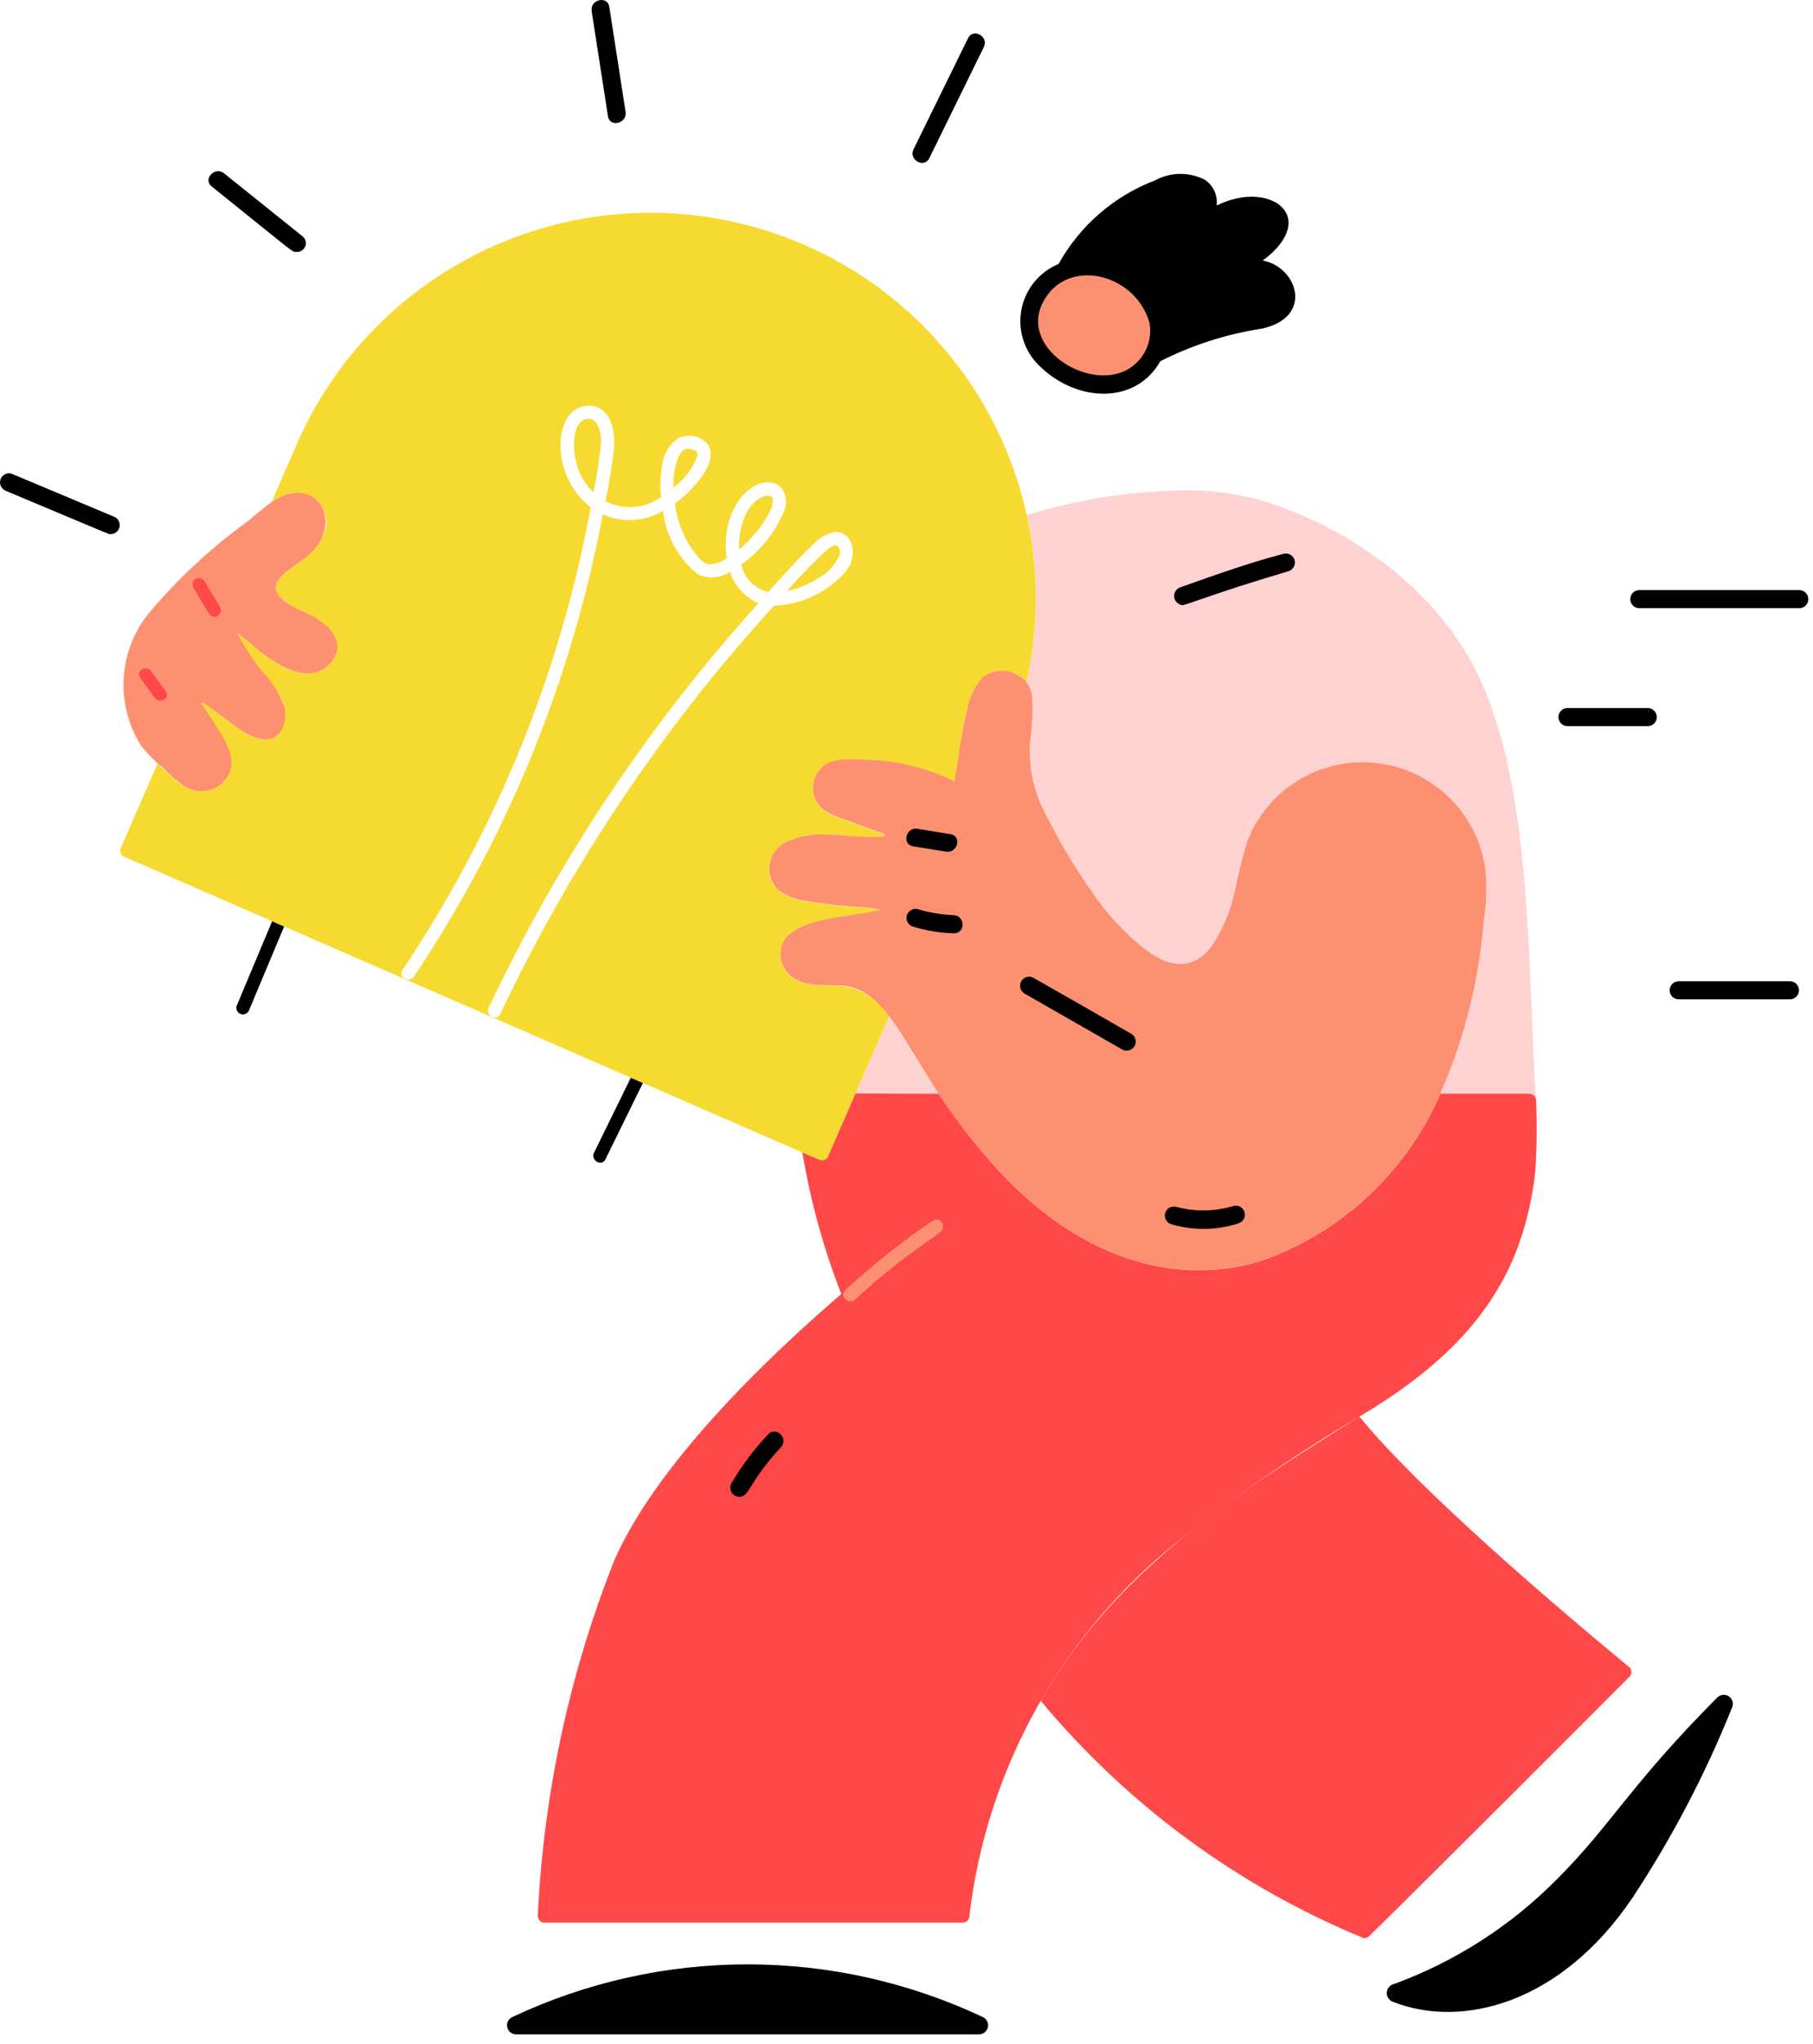 <svg width="71" height="80" viewBox="0 0 71 80" fill="none" xmlns="http://www.w3.org/2000/svg">
<path d="M49.931 10.479C49.198 10.06 48.944 10.489 49.513 10.027C51.603 8.327 49.413 7.111 47.518 8.221C47.581 8.017 47.577 7.798 47.505 7.596C47.432 7.395 47.297 7.223 47.118 7.106C46.83 6.965 46.512 6.895 46.191 6.902C45.87 6.909 45.555 6.992 45.273 7.146C43.676 7.752 42.348 8.906 41.525 10.403C43.782 9.414 46.589 11.893 45.369 14.064C46.63 13.422 47.985 12.985 49.383 12.769C49.654 12.747 49.913 12.647 50.129 12.482C50.345 12.317 50.509 12.094 50.601 11.838C50.641 11.57 50.597 11.297 50.478 11.054C50.358 10.812 50.168 10.611 49.931 10.479Z" fill="black"/>
<path d="M9.265 39.378C9.247 39.444 9.256 39.514 9.29 39.574C9.324 39.634 9.38 39.677 9.446 39.695C9.512 39.712 9.582 39.703 9.641 39.669C9.7 39.636 9.744 39.58 9.764 39.515L11.129 36.258L10.659 36.053L9.265 39.378Z" fill="black"/>
<path d="M23.264 45.117C23.118 45.414 23.563 45.677 23.709 45.377L25.178 42.385L24.705 42.179L23.264 45.117Z" fill="black"/>
<path d="M43.779 10.419C43.383 10.221 42.942 10.13 42.499 10.152C42.056 10.175 41.627 10.31 41.252 10.547C40.877 10.783 40.569 11.112 40.358 11.502C40.148 11.892 40.041 12.329 40.048 12.773C40.278 14.63 42.623 15.742 44.131 15.151C44.51 15.001 44.845 14.759 45.106 14.446C45.368 14.134 45.546 13.761 45.626 13.361C45.693 12.735 45.547 12.104 45.212 11.57C44.877 11.037 44.373 10.631 43.779 10.419Z" fill="#FC9070"/>
<path d="M36.764 42.81C35.828 41.411 35.266 40.364 34.823 39.778L33.506 42.8C34.737 42.81 35.206 42.81 36.764 42.81Z" fill="#FFD2D2"/>
<path d="M58.045 26.764C56.675 23.636 53.718 21.217 50.461 19.954C48.983 19.361 47.392 19.108 45.804 19.211C43.908 19.279 42.029 19.598 40.217 20.158C40.689 22.317 40.684 24.554 40.204 26.712C40.316 26.861 40.389 27.035 40.417 27.219C40.457 27.73 40.443 28.245 40.376 28.753C40.274 29.557 40.356 30.373 40.614 31.14C41.22 32.486 41.953 33.771 42.805 34.977C43.372 35.815 44.069 36.558 44.869 37.179C45.968 38.014 46.959 37.941 47.631 36.753C48.45 35.308 48.236 34.908 48.85 32.91C49.242 31.917 49.95 31.081 50.866 30.532C51.781 29.982 52.852 29.75 53.913 29.871C54.973 29.992 55.965 30.459 56.733 31.201C57.501 31.942 58.003 32.916 58.161 33.972C58.238 34.659 58.22 35.352 58.108 36.034C57.909 38.371 57.334 40.66 56.404 42.813H59.894C59.962 42.815 60.027 42.842 60.075 42.89C60.123 42.938 60.151 43.003 60.153 43.071C59.819 38.115 60.037 31.311 58.045 26.764ZM50.441 22.264C49.081 22.666 47.732 23.103 46.395 23.574C46.08 23.686 45.946 23.186 46.258 23.076C47.593 22.605 48.931 22.12 50.303 21.765C50.369 21.747 50.44 21.756 50.5 21.79C50.559 21.823 50.603 21.88 50.621 21.946C50.639 22.012 50.631 22.083 50.597 22.142C50.563 22.202 50.507 22.246 50.441 22.264Z" fill="#FFD2D2"/>
<path d="M23.109 16.392C23.032 16.383 22.954 16.393 22.883 16.423C22.812 16.453 22.75 16.502 22.703 16.563C22.353 16.925 22.319 18.419 23.24 19.275C23.375 18.637 23.475 17.992 23.538 17.343C23.559 17.009 23.447 16.45 23.109 16.392Z" fill="#F7DA31"/>
<path d="M27.293 17.903C27.322 17.807 27.333 17.71 27.267 17.659C27.165 17.597 27.048 17.565 26.93 17.567C26.474 17.592 26.352 18.628 26.368 19.089C26.78 18.786 27.1 18.376 27.293 17.903Z" fill="#F7DA31"/>
<path d="M32.854 21.78C32.882 21.725 32.895 21.663 32.893 21.601C32.891 21.539 32.874 21.478 32.844 21.424C32.736 21.237 32.514 21.418 32.383 21.525C31.83 22.034 31.306 22.573 30.814 23.142C31.245 23.05 31.655 22.881 32.025 22.643C32.385 22.45 32.675 22.148 32.854 21.78Z" fill="#F7DA31"/>
<path d="M30.166 19.993C30.233 19.858 30.267 19.71 30.268 19.559C30.28 19.502 30.227 19.45 30.178 19.419C30.135 19.402 30.09 19.395 30.045 19.397C30 19.399 29.955 19.41 29.914 19.43C29.172 19.7 28.909 20.741 28.939 21.507C29.45 21.095 29.868 20.578 30.166 19.993Z" fill="#F7DA31"/>
<path d="M31.531 9.599C27.996 8.049 24.003 7.911 20.369 9.213C16.735 10.514 13.738 13.157 11.991 16.599C11.734 17.106 11.645 17.335 10.636 19.649C10.848 19.497 11.086 19.385 11.338 19.321C11.565 19.265 11.802 19.278 12.02 19.359C12.239 19.44 12.428 19.585 12.563 19.775C12.698 19.964 12.773 20.19 12.778 20.423C12.783 20.656 12.718 20.884 12.591 21.08C12.196 21.838 11.71 21.885 10.966 22.608C10.368 23.314 11.554 23.789 12.04 24.012C12.647 24.289 13.491 24.916 13.114 25.691C13 25.922 12.815 26.11 12.586 26.228C12.358 26.346 12.097 26.388 11.843 26.347C10.633 26.164 9.492 24.826 9.285 24.796C9.313 24.861 9.347 24.924 9.387 24.983C10.127 26.323 10.999 26.936 11.152 27.741C11.258 28.291 10.979 29.003 10.315 28.94C9.62 28.873 9.069 28.283 8.186 27.679C8.12 27.634 7.948 27.47 7.87 27.52C7.86 27.526 7.86 27.52 7.897 27.568C7.933 27.616 8.236 28.058 8.428 28.367C8.721 28.841 9.195 29.544 9.021 30.132C8.967 30.306 8.874 30.465 8.75 30.597C8.625 30.73 8.472 30.832 8.302 30.896C8.132 30.961 7.949 30.986 7.768 30.969C7.587 30.952 7.412 30.895 7.257 30.8C6.869 30.527 6.506 30.219 6.174 29.88C5.707 30.954 4.752 33.141 4.742 33.165C4.708 33.225 4.699 33.295 4.716 33.361C4.734 33.427 4.776 33.484 4.834 33.519L32.062 45.389C32.121 45.423 32.191 45.432 32.257 45.414C32.323 45.397 32.38 45.355 32.415 45.296L34.82 39.781C34.603 39.43 34.305 39.137 33.95 38.928C33.595 38.718 33.194 38.598 32.783 38.577C32.117 38.567 31.292 38.64 30.816 38.063C30.654 37.869 30.564 37.625 30.561 37.372C30.558 37.12 30.642 36.873 30.799 36.675C31.517 36.016 32.385 35.994 34.501 35.633C34.285 35.574 34.064 35.539 33.84 35.527C33.129 35.495 32.421 35.418 31.72 35.297C31.288 35.266 30.871 35.122 30.512 34.878C30.358 34.741 30.244 34.565 30.181 34.368C30.119 34.172 30.109 33.963 30.154 33.761C30.199 33.56 30.296 33.375 30.436 33.224C30.577 33.072 30.755 32.962 30.952 32.902C32.092 32.442 32.787 32.811 34.467 32.763C34.517 32.763 34.662 32.781 34.627 32.686C34.599 32.61 34.445 32.591 34.374 32.566C34.017 32.436 33.66 32.302 33.305 32.167C32.797 31.974 32.164 31.845 31.929 31.295C31.838 31.086 31.813 30.854 31.858 30.63C31.902 30.407 32.014 30.202 32.179 30.044C32.612 29.633 33.364 29.73 33.913 29.746C35.115 29.772 36.296 30.061 37.374 30.594C37.806 27.916 37.864 27.213 38.459 26.544C38.626 26.407 38.826 26.317 39.039 26.283C39.252 26.248 39.47 26.271 39.671 26.349C39.7 26.357 39.722 26.374 39.748 26.385C39.926 26.452 40.082 26.568 40.198 26.719C40.964 23.303 40.519 19.727 38.937 16.603C37.356 13.48 34.738 11.003 31.531 9.599ZM33.011 22.485C32.307 23.232 31.337 23.671 30.311 23.706C25.961 28.474 22.345 33.863 19.584 39.697C19.441 39.998 18.996 39.735 19.138 39.437C21.868 33.672 25.428 28.339 29.705 23.607C29.441 23.494 29.204 23.325 29.01 23.113C28.816 22.9 28.67 22.649 28.582 22.375L28.57 22.382C28.389 22.507 28.177 22.581 27.957 22.597C27.737 22.612 27.517 22.567 27.32 22.468C26.561 21.855 26.075 20.968 25.966 20C25.611 20.208 25.212 20.329 24.801 20.352C24.391 20.375 23.981 20.301 23.605 20.134C22.393 26.604 19.876 32.76 16.207 38.225C16.023 38.501 15.575 38.241 15.761 37.964C19.434 32.498 21.943 26.334 23.131 19.857C21.933 18.943 21.651 17.152 22.26 16.297C22.374 16.133 22.536 16.008 22.724 15.939C22.912 15.871 23.116 15.862 23.309 15.913C23.968 16.098 24.1 16.976 24.042 17.554C23.969 18.247 23.858 18.934 23.709 19.614C24.052 19.793 24.437 19.873 24.823 19.845C25.209 19.817 25.578 19.681 25.891 19.454C25.839 19.003 25.86 18.547 25.955 18.103C25.985 17.91 26.055 17.726 26.16 17.562C26.266 17.398 26.405 17.258 26.569 17.152C26.756 17.061 26.968 17.033 27.172 17.073C27.376 17.113 27.562 17.218 27.701 17.372C28.218 18.045 27.111 19.214 26.431 19.714C26.527 20.512 26.862 21.261 27.392 21.864C27.484 21.963 27.598 22.04 27.724 22.088C27.986 22.093 28.242 22.012 28.453 21.858C28.23 20.17 29.151 18.897 30.069 18.879C30.683 18.868 30.888 19.479 30.724 19.967C30.371 20.822 29.783 21.559 29.029 22.094C29.085 22.356 29.215 22.596 29.402 22.787C29.59 22.978 29.828 23.112 30.089 23.172C30.652 22.549 31.213 21.908 31.824 21.331C32.05 21.072 32.355 20.895 32.691 20.824C33.453 20.782 33.651 21.891 33.011 22.485Z" fill="#F7DA31"/>
<path d="M63.814 65.26C60.982 62.926 55.558 58.305 53.239 55.447C48.268 58.538 43.689 61.472 40.758 66.572C44.146 70.643 48.475 73.826 53.371 75.846C53.415 75.858 53.461 75.858 53.505 75.846C53.55 75.834 53.59 75.811 53.622 75.779C56.141 73.311 62.916 66.528 63.814 65.625C63.862 65.576 63.889 65.511 63.889 65.442C63.889 65.374 63.862 65.308 63.814 65.26Z" fill="#FF4848"/>
<path d="M12.042 24.012C11.555 23.79 10.369 23.314 10.968 22.608C11.241 22.342 11.541 22.106 11.864 21.902C13.692 20.597 12.401 18.421 10.636 19.65C10.295 19.887 9.978 20.18 9.698 20.409C8.229 21.465 6.902 22.706 5.749 24.1C5.2 24.821 4.883 25.692 4.841 26.598C4.798 27.504 5.033 28.401 5.514 29.17C5.768 29.499 6.061 29.797 6.386 30.058C6.654 30.332 6.948 30.58 7.263 30.799C7.418 30.893 7.593 30.951 7.775 30.968C7.956 30.984 8.138 30.96 8.308 30.895C8.479 30.831 8.632 30.728 8.756 30.596C8.881 30.463 8.974 30.304 9.028 30.131C9.204 29.544 8.728 28.841 8.435 28.366C8.243 28.055 7.943 27.618 7.903 27.566C7.863 27.515 7.867 27.524 7.876 27.519C7.953 27.468 8.126 27.632 8.192 27.677C9.089 28.291 9.627 28.871 10.321 28.938C10.985 29.002 11.264 28.29 11.158 27.74C10.977 27.19 10.672 26.69 10.266 26.278C9.902 25.81 9.576 25.314 9.291 24.794C9.498 24.825 10.646 26.164 11.849 26.346C12.103 26.386 12.363 26.344 12.592 26.226C12.82 26.108 13.005 25.92 13.12 25.689C13.493 24.915 12.649 24.289 12.042 24.012ZM7.838 22.631C7.875 22.636 7.91 22.65 7.94 22.67C7.97 22.691 7.996 22.718 8.014 22.75C8.214 23.095 8.433 23.428 8.628 23.773C8.659 23.832 8.665 23.9 8.647 23.964C8.629 24.028 8.586 24.082 8.529 24.116C8.472 24.149 8.404 24.159 8.339 24.144C8.275 24.129 8.218 24.089 8.182 24.034C7.973 23.695 7.771 23.352 7.568 23.011C7.545 22.968 7.535 22.92 7.538 22.872C7.541 22.823 7.558 22.777 7.586 22.737C7.614 22.698 7.652 22.667 7.697 22.648C7.742 22.63 7.791 22.624 7.838 22.631ZM6.055 27.321L5.482 26.53C5.287 26.26 5.735 26.003 5.928 26.27L6.5 27.06C6.696 27.329 6.248 27.587 6.055 27.32V27.321Z" fill="#FC9070"/>
<path d="M60.154 43.067C60.152 42.999 60.124 42.934 60.076 42.886C60.028 42.838 59.963 42.81 59.895 42.809H56.405C55.751 44.321 54.791 45.682 53.587 46.807C52.383 47.931 50.959 48.795 49.405 49.344C46.299 50.303 42.533 49.49 39.139 45.849C38.265 44.902 37.47 43.885 36.761 42.809C36.761 42.809 33.94 42.803 33.503 42.798L32.416 45.292C32.38 45.351 32.324 45.393 32.258 45.411C32.192 45.428 32.121 45.419 32.062 45.385C32.062 45.385 31.608 45.188 31.421 45.105C31.736 47.001 32.248 48.858 32.947 50.647C29.872 53.29 25.679 57.372 24.053 61.082C22.296 65.523 21.284 70.224 21.061 74.995C21.061 75.063 21.089 75.128 21.137 75.177C21.185 75.225 21.25 75.253 21.319 75.253H37.704C37.761 75.253 37.816 75.234 37.861 75.2C37.906 75.166 37.938 75.118 37.954 75.063C38.287 72.157 39.196 69.347 40.627 66.796C42.058 64.245 43.983 62.004 46.29 60.206C48.493 58.462 50.814 56.873 53.235 55.449C55.998 53.8 58.345 51.788 59.45 48.785C59.79 47.844 60.016 46.865 60.122 45.869C60.183 44.936 60.194 44.001 60.154 43.067ZM30.518 56.571C30.013 57.123 29.563 57.723 29.175 58.363C29.139 58.419 29.083 58.46 29.018 58.476C28.953 58.492 28.884 58.481 28.826 58.448C28.768 58.414 28.726 58.359 28.707 58.295C28.689 58.231 28.697 58.162 28.728 58.103C29.129 57.418 29.607 56.781 30.153 56.205C30.379 55.961 30.744 56.327 30.518 56.571V56.571ZM36.899 48.12C36.809 48.32 35.536 48.964 33.481 50.856C33.25 51.069 32.913 50.752 33.089 50.527C34.169 49.523 35.325 48.606 36.548 47.782C36.779 47.627 36.992 47.913 36.899 48.121V48.12Z" fill="#FF4848"/>
<path d="M38.478 79.048C33.938 76.93 28.811 76.422 23.944 77.609C22.61 77.944 21.316 78.425 20.087 79.044C20.037 79.071 19.998 79.115 19.975 79.167C19.952 79.219 19.947 79.278 19.961 79.333C19.975 79.389 20.006 79.438 20.051 79.474C20.096 79.509 20.151 79.529 20.208 79.53H38.348C38.589 79.53 38.718 79.161 38.478 79.048Z" fill="black"/>
<path d="M67.327 66.503C63.835 70.002 63.234 71.435 61.036 73.626C59.224 75.451 57.036 76.857 54.624 77.746C54.562 77.758 54.507 77.79 54.468 77.838C54.428 77.885 54.405 77.945 54.405 78.007C54.404 78.07 54.425 78.13 54.464 78.179C54.502 78.227 54.557 78.261 54.617 78.274C57.267 79.308 61.091 78.3 63.84 74.244C65.381 71.904 66.686 69.416 67.733 66.816C67.841 66.563 67.552 66.279 67.327 66.503Z" fill="black"/>
<path d="M11.438 9.702C11.695 9.909 12.063 9.549 11.804 9.337L8.715 6.858C8.459 6.652 8.091 7.011 8.35 7.224L11.438 9.702Z" fill="black"/>
<path d="M58.162 33.968C58.004 32.912 57.502 31.938 56.734 31.196C55.966 30.455 54.975 29.987 53.914 29.866C52.853 29.745 51.782 29.977 50.867 30.527C49.952 31.076 49.243 31.913 48.851 32.906C48.254 34.85 48.447 35.312 47.632 36.748C46.956 37.941 45.959 38.003 44.87 37.174C44.07 36.554 43.373 35.81 42.806 34.972C42.014 33.85 41.32 32.661 40.734 31.419C40.377 30.577 40.253 29.655 40.373 28.75C40.44 28.241 40.454 27.727 40.414 27.215C40.389 27.028 40.314 26.852 40.197 26.704C40.081 26.556 39.926 26.443 39.751 26.375C39.723 26.364 39.702 26.347 39.674 26.339C39.473 26.261 39.254 26.238 39.041 26.273C38.828 26.307 38.628 26.397 38.462 26.534C38.168 26.865 37.971 27.269 37.89 27.704C37.648 28.701 37.574 29.372 37.377 30.584C36.299 30.051 35.118 29.762 33.916 29.736C33.366 29.72 32.615 29.623 32.182 30.034C32.017 30.192 31.905 30.397 31.86 30.62C31.816 30.844 31.84 31.076 31.932 31.285C32.167 31.835 32.8 31.963 33.308 32.157C33.663 32.292 34.019 32.426 34.377 32.556C34.447 32.581 34.602 32.596 34.629 32.676C34.665 32.774 34.52 32.753 34.47 32.753C32.802 32.801 32.091 32.433 30.955 32.892C30.758 32.952 30.58 33.062 30.439 33.214C30.299 33.364 30.201 33.55 30.157 33.751C30.112 33.953 30.121 34.162 30.184 34.358C30.247 34.555 30.361 34.731 30.514 34.868C30.873 35.112 31.29 35.256 31.723 35.287C32.424 35.408 33.132 35.484 33.843 35.517C34.066 35.529 34.288 35.565 34.504 35.623C32.41 35.98 31.512 36.012 30.802 36.665C30.645 36.863 30.561 37.109 30.564 37.362C30.567 37.615 30.657 37.859 30.819 38.053C31.295 38.63 32.123 38.556 32.785 38.567C35.187 38.609 35.37 41.801 39.139 45.843C42.538 49.489 46.306 50.294 49.404 49.338C50.958 48.789 52.382 47.925 53.586 46.8C54.79 45.676 55.75 44.315 56.404 42.803C57.349 40.654 57.925 38.363 58.108 36.023C58.22 35.344 58.238 34.652 58.162 33.968ZM40.424 38.36C40.584 38.449 44.255 40.553 44.255 40.553C44.314 40.588 44.357 40.644 44.374 40.71C44.392 40.776 44.382 40.847 44.347 40.906C44.313 40.965 44.256 41.008 44.19 41.026C44.124 41.043 44.054 41.033 43.995 40.999C43.834 40.91 40.163 38.807 40.163 38.807C40.133 38.79 40.108 38.767 40.087 38.74C40.067 38.713 40.052 38.682 40.043 38.649C40.035 38.616 40.032 38.582 40.037 38.548C40.042 38.515 40.053 38.482 40.07 38.453C40.087 38.424 40.11 38.398 40.137 38.378C40.164 38.357 40.195 38.342 40.228 38.333C40.26 38.325 40.295 38.323 40.328 38.327C40.362 38.332 40.394 38.343 40.424 38.36ZM46.029 47.329C46.788 47.537 47.59 47.525 48.343 47.294C48.661 47.193 48.796 47.693 48.48 47.792C47.64 48.063 46.738 48.076 45.891 47.828C45.858 47.819 45.828 47.803 45.801 47.782C45.774 47.761 45.752 47.735 45.735 47.706C45.701 47.646 45.692 47.576 45.711 47.51C45.729 47.443 45.773 47.387 45.832 47.353C45.892 47.319 45.962 47.311 46.029 47.329ZM37.205 32.745C37.533 32.798 37.393 33.296 37.068 33.243L35.775 33.034C35.447 32.981 35.587 32.483 35.912 32.535L37.205 32.745ZM35.918 35.675C36.384 35.813 36.865 35.893 37.35 35.914C37.682 35.928 37.683 36.445 37.35 36.431C36.818 36.411 36.291 36.325 35.781 36.173C35.748 36.164 35.718 36.149 35.691 36.128C35.664 36.107 35.642 36.081 35.625 36.052C35.608 36.022 35.597 35.99 35.593 35.956C35.589 35.922 35.591 35.888 35.6 35.855C35.609 35.823 35.625 35.792 35.645 35.765C35.666 35.739 35.692 35.716 35.722 35.699C35.751 35.682 35.784 35.672 35.818 35.667C35.851 35.663 35.886 35.666 35.918 35.675Z" fill="#FC9070"/>
<path d="M24.402 4.397L23.764 0.282C23.712 -0.046 23.214 0.094 23.265 0.419L23.903 4.535C23.954 4.862 24.453 4.723 24.402 4.397Z" fill="black"/>
<path d="M36.309 6.147L38.444 1.798C38.59 1.501 38.144 1.238 37.997 1.538L35.863 5.886C35.716 6.183 36.162 6.446 36.309 6.147Z" fill="black"/>
<path d="M46.395 23.574C47.73 23.103 49.08 22.666 50.44 22.264C50.473 22.255 50.504 22.239 50.531 22.218C50.557 22.198 50.58 22.172 50.597 22.142C50.613 22.113 50.624 22.08 50.628 22.046C50.633 22.013 50.63 21.979 50.621 21.946C50.612 21.913 50.597 21.882 50.576 21.856C50.555 21.829 50.529 21.806 50.499 21.79C50.47 21.773 50.437 21.762 50.404 21.758C50.37 21.754 50.336 21.756 50.303 21.765C48.931 22.12 47.592 22.605 46.257 23.076C45.948 23.186 46.08 23.686 46.395 23.574Z" fill="black"/>
<path d="M0.417 18.631C0.351 18.613 0.281 18.621 0.221 18.655C0.162 18.689 0.118 18.745 0.1 18.811C0.083 18.877 0.092 18.947 0.126 19.006C0.159 19.065 0.215 19.109 0.28 19.129L4.27 20.803C4.336 20.821 4.406 20.812 4.466 20.778C4.525 20.744 4.569 20.689 4.587 20.622C4.604 20.556 4.595 20.487 4.561 20.427C4.528 20.368 4.472 20.324 4.407 20.305L0.417 18.631Z" fill="black"/>
<path d="M70.084 38.501H65.728C65.659 38.501 65.594 38.529 65.545 38.577C65.497 38.626 65.469 38.691 65.469 38.76C65.469 38.829 65.497 38.894 65.545 38.943C65.594 38.991 65.659 39.019 65.728 39.019H70.084C70.152 39.019 70.218 38.991 70.266 38.943C70.315 38.894 70.342 38.829 70.342 38.76C70.342 38.691 70.315 38.626 70.266 38.577C70.218 38.529 70.152 38.501 70.084 38.501Z" fill="black"/>
<path d="M61.37 28.326H64.538C64.606 28.326 64.672 28.299 64.721 28.25C64.769 28.202 64.796 28.136 64.796 28.067C64.796 27.999 64.769 27.933 64.721 27.885C64.672 27.836 64.606 27.809 64.538 27.809H61.37C61.301 27.809 61.235 27.836 61.187 27.885C61.139 27.933 61.111 27.999 61.111 28.067C61.111 28.136 61.139 28.202 61.187 28.25C61.235 28.299 61.301 28.326 61.37 28.326Z" fill="black"/>
<path d="M70.479 23.193H64.188C64.121 23.196 64.059 23.225 64.014 23.273C63.968 23.321 63.943 23.385 63.943 23.451C63.943 23.517 63.968 23.581 64.014 23.629C64.059 23.677 64.121 23.706 64.188 23.709H70.479C70.545 23.706 70.607 23.677 70.653 23.629C70.698 23.581 70.724 23.517 70.724 23.451C70.724 23.385 70.698 23.321 70.653 23.273C70.607 23.225 70.545 23.196 70.479 23.193Z" fill="black"/>
<path d="M44.26 40.549C44.26 40.549 40.59 38.446 40.429 38.357C40.37 38.322 40.3 38.312 40.233 38.33C40.167 38.347 40.11 38.39 40.076 38.449C40.041 38.509 40.031 38.579 40.049 38.645C40.066 38.712 40.109 38.769 40.169 38.803C40.169 38.803 43.84 40.906 44 40.995C44.059 41.025 44.127 41.031 44.19 41.012C44.253 40.993 44.306 40.951 44.34 40.894C44.373 40.838 44.383 40.77 44.368 40.706C44.353 40.642 44.315 40.586 44.26 40.549Z" fill="black"/>
<path d="M48.345 47.29C47.593 47.521 46.79 47.533 46.031 47.325C45.998 47.316 45.964 47.313 45.931 47.318C45.897 47.322 45.864 47.333 45.835 47.349C45.775 47.383 45.731 47.439 45.713 47.506C45.695 47.572 45.704 47.642 45.738 47.702C45.772 47.762 45.828 47.805 45.894 47.824C46.74 48.071 47.641 48.059 48.48 47.788C48.799 47.689 48.664 47.189 48.345 47.29Z" fill="#FF4848"/>
<path d="M35.776 33.03L37.069 33.239C37.394 33.292 37.533 32.794 37.206 32.741L35.913 32.531C35.59 32.479 35.448 32.977 35.776 33.03Z" fill="#FF4848"/>
<path d="M37.35 35.917C36.865 35.895 36.384 35.814 35.918 35.675C35.886 35.666 35.852 35.663 35.818 35.667C35.784 35.672 35.752 35.682 35.722 35.699C35.692 35.716 35.666 35.738 35.646 35.765C35.625 35.792 35.609 35.823 35.6 35.855C35.591 35.888 35.589 35.922 35.593 35.956C35.597 35.99 35.608 36.022 35.625 36.052C35.642 36.081 35.664 36.107 35.691 36.128C35.718 36.149 35.748 36.164 35.781 36.173C36.291 36.325 36.818 36.411 37.35 36.431C37.683 36.448 37.682 35.931 37.35 35.917Z" fill="#FF4848"/>
<path d="M36.548 47.783C35.341 48.603 34.193 49.508 33.114 50.491C33.071 50.54 33.048 50.604 33.05 50.67C33.052 50.736 33.079 50.798 33.126 50.845C33.173 50.892 33.235 50.919 33.301 50.921C33.367 50.923 33.431 50.9 33.48 50.857C34.524 49.901 35.637 49.022 36.809 48.229C37.071 48.051 36.83 47.593 36.548 47.783Z" fill="#FC9070"/>
<path d="M30.153 56.206C29.607 56.782 29.129 57.419 28.728 58.104C28.697 58.163 28.689 58.231 28.708 58.296C28.726 58.36 28.768 58.415 28.826 58.449C28.884 58.482 28.953 58.492 29.018 58.477C29.083 58.461 29.139 58.42 29.175 58.364C29.563 57.724 30.013 57.123 30.518 56.571C30.744 56.327 30.38 55.961 30.153 56.206Z" fill="#FC9070"/>
<path d="M5.928 26.269C5.734 26.002 5.286 26.259 5.482 26.529L6.054 27.32C6.248 27.587 6.696 27.329 6.5 27.059L5.928 26.269Z" fill="#FF4848"/>
<path d="M8.184 24.033C8.22 24.089 8.277 24.128 8.341 24.143C8.406 24.159 8.474 24.148 8.531 24.115C8.588 24.081 8.631 24.027 8.649 23.963C8.667 23.899 8.66 23.831 8.63 23.772C8.433 23.427 8.214 23.094 8.016 22.75C7.981 22.69 7.925 22.647 7.858 22.63C7.792 22.612 7.722 22.622 7.662 22.657C7.603 22.691 7.56 22.748 7.543 22.814C7.525 22.881 7.535 22.951 7.569 23.01C7.773 23.351 7.975 23.695 8.184 24.033Z" fill="#FF4848"/>
<path d="M40.758 14.37C42.188 15.737 44.469 15.852 45.438 14.139C46.684 13.508 48.022 13.078 49.403 12.866C51.468 12.428 50.816 10.451 49.454 10.198C51.728 8.486 49.727 7.008 47.644 8.045C47.67 7.848 47.639 7.649 47.555 7.469C47.471 7.289 47.338 7.137 47.171 7.03C46.87 6.878 46.537 6.801 46.201 6.806C45.864 6.811 45.533 6.898 45.237 7.059C43.631 7.67 42.291 8.829 41.456 10.332C41.078 10.488 40.745 10.737 40.49 11.057C40.234 11.376 40.063 11.755 39.994 12.158C39.924 12.562 39.958 12.976 40.091 13.362C40.225 13.749 40.454 14.096 40.758 14.37ZM46.806 8.786C46.808 8.855 46.829 8.922 46.868 8.979C46.907 9.036 46.962 9.08 47.026 9.107C47.089 9.133 47.159 9.141 47.227 9.128C47.295 9.116 47.358 9.084 47.408 9.037C48.419 8.107 50.502 8.217 49.488 9.231C48.935 9.761 48.289 10.186 47.581 10.482C47.198 10.646 47.459 11.263 47.848 11.133L47.891 11.12C48.49 10.922 49.31 10.651 49.803 11.154C49.886 11.226 49.947 11.318 49.981 11.422C50.014 11.526 50.018 11.637 49.993 11.743C49.599 12.434 48.484 11.964 45.747 13.201C45.932 11.528 44.192 9.986 42.448 10.087C43.34 8.812 44.66 7.899 46.167 7.515C46.302 7.476 46.446 7.478 46.579 7.522C46.713 7.566 46.83 7.649 46.915 7.76C47.008 8.041 46.852 8.197 46.806 8.786ZM44.336 14.345C42.861 15.454 39.923 13.725 40.822 11.875C41.714 10.038 44.447 10.655 45.014 12.627C45.075 12.948 45.043 13.28 44.923 13.584C44.803 13.888 44.599 14.152 44.336 14.345Z" fill="black"/>
<path d="M38.517 78.962C35.633 77.597 32.484 76.889 29.295 76.886C26.105 76.883 22.955 77.586 20.069 78.945C19.996 78.977 19.935 79.034 19.897 79.104C19.86 79.175 19.847 79.257 19.862 79.336C19.876 79.415 19.917 79.486 19.978 79.539C20.038 79.592 20.115 79.622 20.195 79.626H38.345C38.423 79.624 38.498 79.598 38.559 79.549C38.621 79.501 38.664 79.434 38.684 79.359C38.703 79.283 38.697 79.204 38.667 79.132C38.637 79.06 38.584 79 38.517 78.962ZM36.578 78.917H21.881C26.622 77.16 31.837 77.16 36.578 78.917Z" fill="black"/>
<path d="M67.259 66.435C63.853 69.848 63.095 71.438 60.968 73.558C59.173 75.373 57 76.77 54.604 77.651C54.523 77.667 54.449 77.71 54.396 77.773C54.342 77.836 54.312 77.916 54.309 77.999C54.306 78.082 54.332 78.163 54.382 78.229C54.432 78.295 54.502 78.343 54.583 78.363C57.21 79.39 61.09 78.472 63.919 74.297C65.468 71.954 66.775 69.46 67.822 66.854C67.861 66.779 67.872 66.693 67.853 66.611C67.834 66.529 67.786 66.456 67.719 66.406C67.651 66.355 67.568 66.331 67.484 66.336C67.399 66.341 67.32 66.377 67.259 66.435ZM66.373 68.408C65.603 70.097 64.722 71.734 63.734 73.305C62.256 75.672 60.585 77.088 58.474 77.76C57.6 78.038 56.672 78.104 55.768 77.952C61.072 75.64 62.981 72.146 66.373 68.408Z" fill="black"/>
<path d="M8.29 7.298C11.636 9.984 11.425 9.86 11.606 9.86C11.677 9.866 11.749 9.849 11.811 9.812C11.873 9.775 11.921 9.719 11.95 9.653C11.978 9.587 11.985 9.514 11.969 9.444C11.954 9.373 11.916 9.31 11.863 9.262L8.774 6.784C8.42 6.498 7.929 7.009 8.29 7.298Z" fill="black"/>
<path d="M23.809 4.549C23.878 5.004 24.566 4.835 24.499 4.382L23.861 0.267C23.792 -0.183 23.104 -0.021 23.17 0.434L23.809 4.549Z" fill="black"/>
<path d="M36.394 6.19L38.529 1.84C38.73 1.431 38.114 1.08 37.91 1.495L35.775 5.845C35.574 6.254 36.189 6.605 36.394 6.19Z" fill="black"/>
<path d="M50.278 21.673C48.906 22.028 47.558 22.517 46.225 22.986C46.148 23.013 46.082 23.065 46.038 23.134C45.994 23.203 45.975 23.285 45.984 23.367C45.993 23.448 46.029 23.524 46.087 23.582C46.145 23.64 46.221 23.677 46.302 23.686C46.46 23.686 47.587 23.207 50.463 22.356C50.55 22.328 50.624 22.268 50.668 22.187C50.711 22.107 50.722 22.012 50.698 21.924C50.673 21.835 50.615 21.76 50.536 21.713C50.458 21.666 50.364 21.652 50.274 21.673H50.278Z" fill="black"/>
<path d="M0.242 19.218C4.585 21.04 4.241 20.906 4.335 20.906C4.412 20.906 4.488 20.88 4.55 20.833C4.612 20.786 4.656 20.72 4.677 20.645C4.7 20.556 4.688 20.462 4.644 20.382C4.6 20.302 4.528 20.242 4.441 20.214L0.442 18.536C0.353 18.513 0.258 18.526 0.179 18.571C0.099 18.617 0.04 18.692 0.014 18.779C-0.011 18.867 -0.002 18.962 0.04 19.043C0.083 19.125 0.155 19.186 0.242 19.215V19.218Z" fill="black"/>
<path d="M70.084 38.406H65.724C65.633 38.411 65.547 38.45 65.484 38.516C65.421 38.582 65.386 38.669 65.386 38.761C65.386 38.852 65.421 38.939 65.484 39.005C65.547 39.071 65.633 39.11 65.724 39.114H70.08C70.128 39.117 70.176 39.109 70.221 39.093C70.266 39.076 70.307 39.05 70.341 39.017C70.376 38.984 70.404 38.944 70.422 38.9C70.441 38.856 70.451 38.808 70.451 38.761C70.451 38.712 70.441 38.665 70.422 38.621C70.404 38.577 70.376 38.537 70.341 38.504C70.307 38.471 70.266 38.445 70.221 38.428C70.176 38.412 70.128 38.404 70.08 38.406H70.084Z" fill="black"/>
<path d="M61.369 28.421H64.545C64.636 28.417 64.722 28.378 64.784 28.312C64.847 28.246 64.883 28.158 64.883 28.067C64.883 27.976 64.847 27.888 64.784 27.822C64.722 27.756 64.636 27.717 64.545 27.713H61.369C61.278 27.717 61.192 27.756 61.129 27.822C61.066 27.888 61.031 27.976 61.031 28.067C61.031 28.158 61.066 28.246 61.129 28.312C61.192 28.378 61.278 28.417 61.369 28.421Z" fill="black"/>
<path d="M70.481 23.097H64.182C64.091 23.101 64.005 23.141 63.942 23.206C63.879 23.272 63.844 23.36 63.844 23.451C63.844 23.542 63.879 23.63 63.942 23.696C64.005 23.762 64.091 23.801 64.182 23.805H70.479C70.57 23.801 70.656 23.762 70.719 23.696C70.782 23.63 70.817 23.542 70.817 23.451C70.817 23.36 70.782 23.272 70.719 23.206C70.656 23.141 70.57 23.101 70.479 23.097H70.481Z" fill="black"/>
<path d="M40.116 38.885C40.116 38.885 43.791 40.99 43.952 41.08C44.004 41.108 44.062 41.123 44.121 41.123C44.199 41.123 44.274 41.098 44.335 41.051C44.397 41.005 44.442 40.939 44.463 40.865C44.484 40.791 44.48 40.711 44.452 40.639C44.424 40.567 44.373 40.506 44.308 40.466C43.031 39.731 41.752 39 40.471 38.273C40.43 38.25 40.386 38.236 40.339 38.231C40.293 38.226 40.246 38.231 40.201 38.244C40.156 38.257 40.115 38.279 40.078 38.309C40.042 38.338 40.012 38.374 39.99 38.416C39.948 38.495 39.938 38.588 39.961 38.675C39.984 38.762 40.04 38.837 40.116 38.885Z" fill="black"/>
<path d="M45.865 47.916C46.73 48.171 47.653 48.158 48.511 47.88C48.597 47.85 48.668 47.789 48.711 47.708C48.753 47.628 48.762 47.534 48.737 47.446C48.712 47.359 48.654 47.284 48.575 47.238C48.497 47.192 48.404 47.178 48.315 47.199C47.58 47.425 46.795 47.436 46.054 47.233C45.965 47.212 45.87 47.226 45.792 47.273C45.713 47.32 45.655 47.395 45.63 47.483C45.606 47.572 45.617 47.666 45.66 47.747C45.704 47.828 45.778 47.888 45.865 47.916Z" fill="black"/>
<path d="M35.759 33.125C37.072 33.338 37.064 33.339 37.115 33.339C37.52 33.339 37.652 32.716 37.22 32.649L35.927 32.439C35.478 32.365 35.303 33.051 35.759 33.125Z" fill="black"/>
<path d="M37.354 35.821C36.875 35.8 36.4 35.721 35.941 35.584C35.851 35.562 35.755 35.575 35.675 35.622C35.595 35.669 35.537 35.745 35.512 35.834C35.488 35.924 35.499 36.019 35.544 36.1C35.59 36.181 35.665 36.242 35.754 36.268C36.27 36.425 36.806 36.513 37.346 36.53C37.814 36.545 37.803 35.841 37.354 35.821Z" fill="black"/>
<path d="M30.081 56.141C29.53 56.723 29.048 57.367 28.644 58.059C28.614 58.113 28.599 58.174 28.601 58.236C28.602 58.297 28.619 58.357 28.65 58.41C28.681 58.463 28.726 58.507 28.78 58.538C28.833 58.568 28.894 58.584 28.956 58.584C29.373 58.584 29.271 58.06 30.587 56.64C30.898 56.301 30.394 55.803 30.081 56.141Z" fill="black"/>
</svg>
